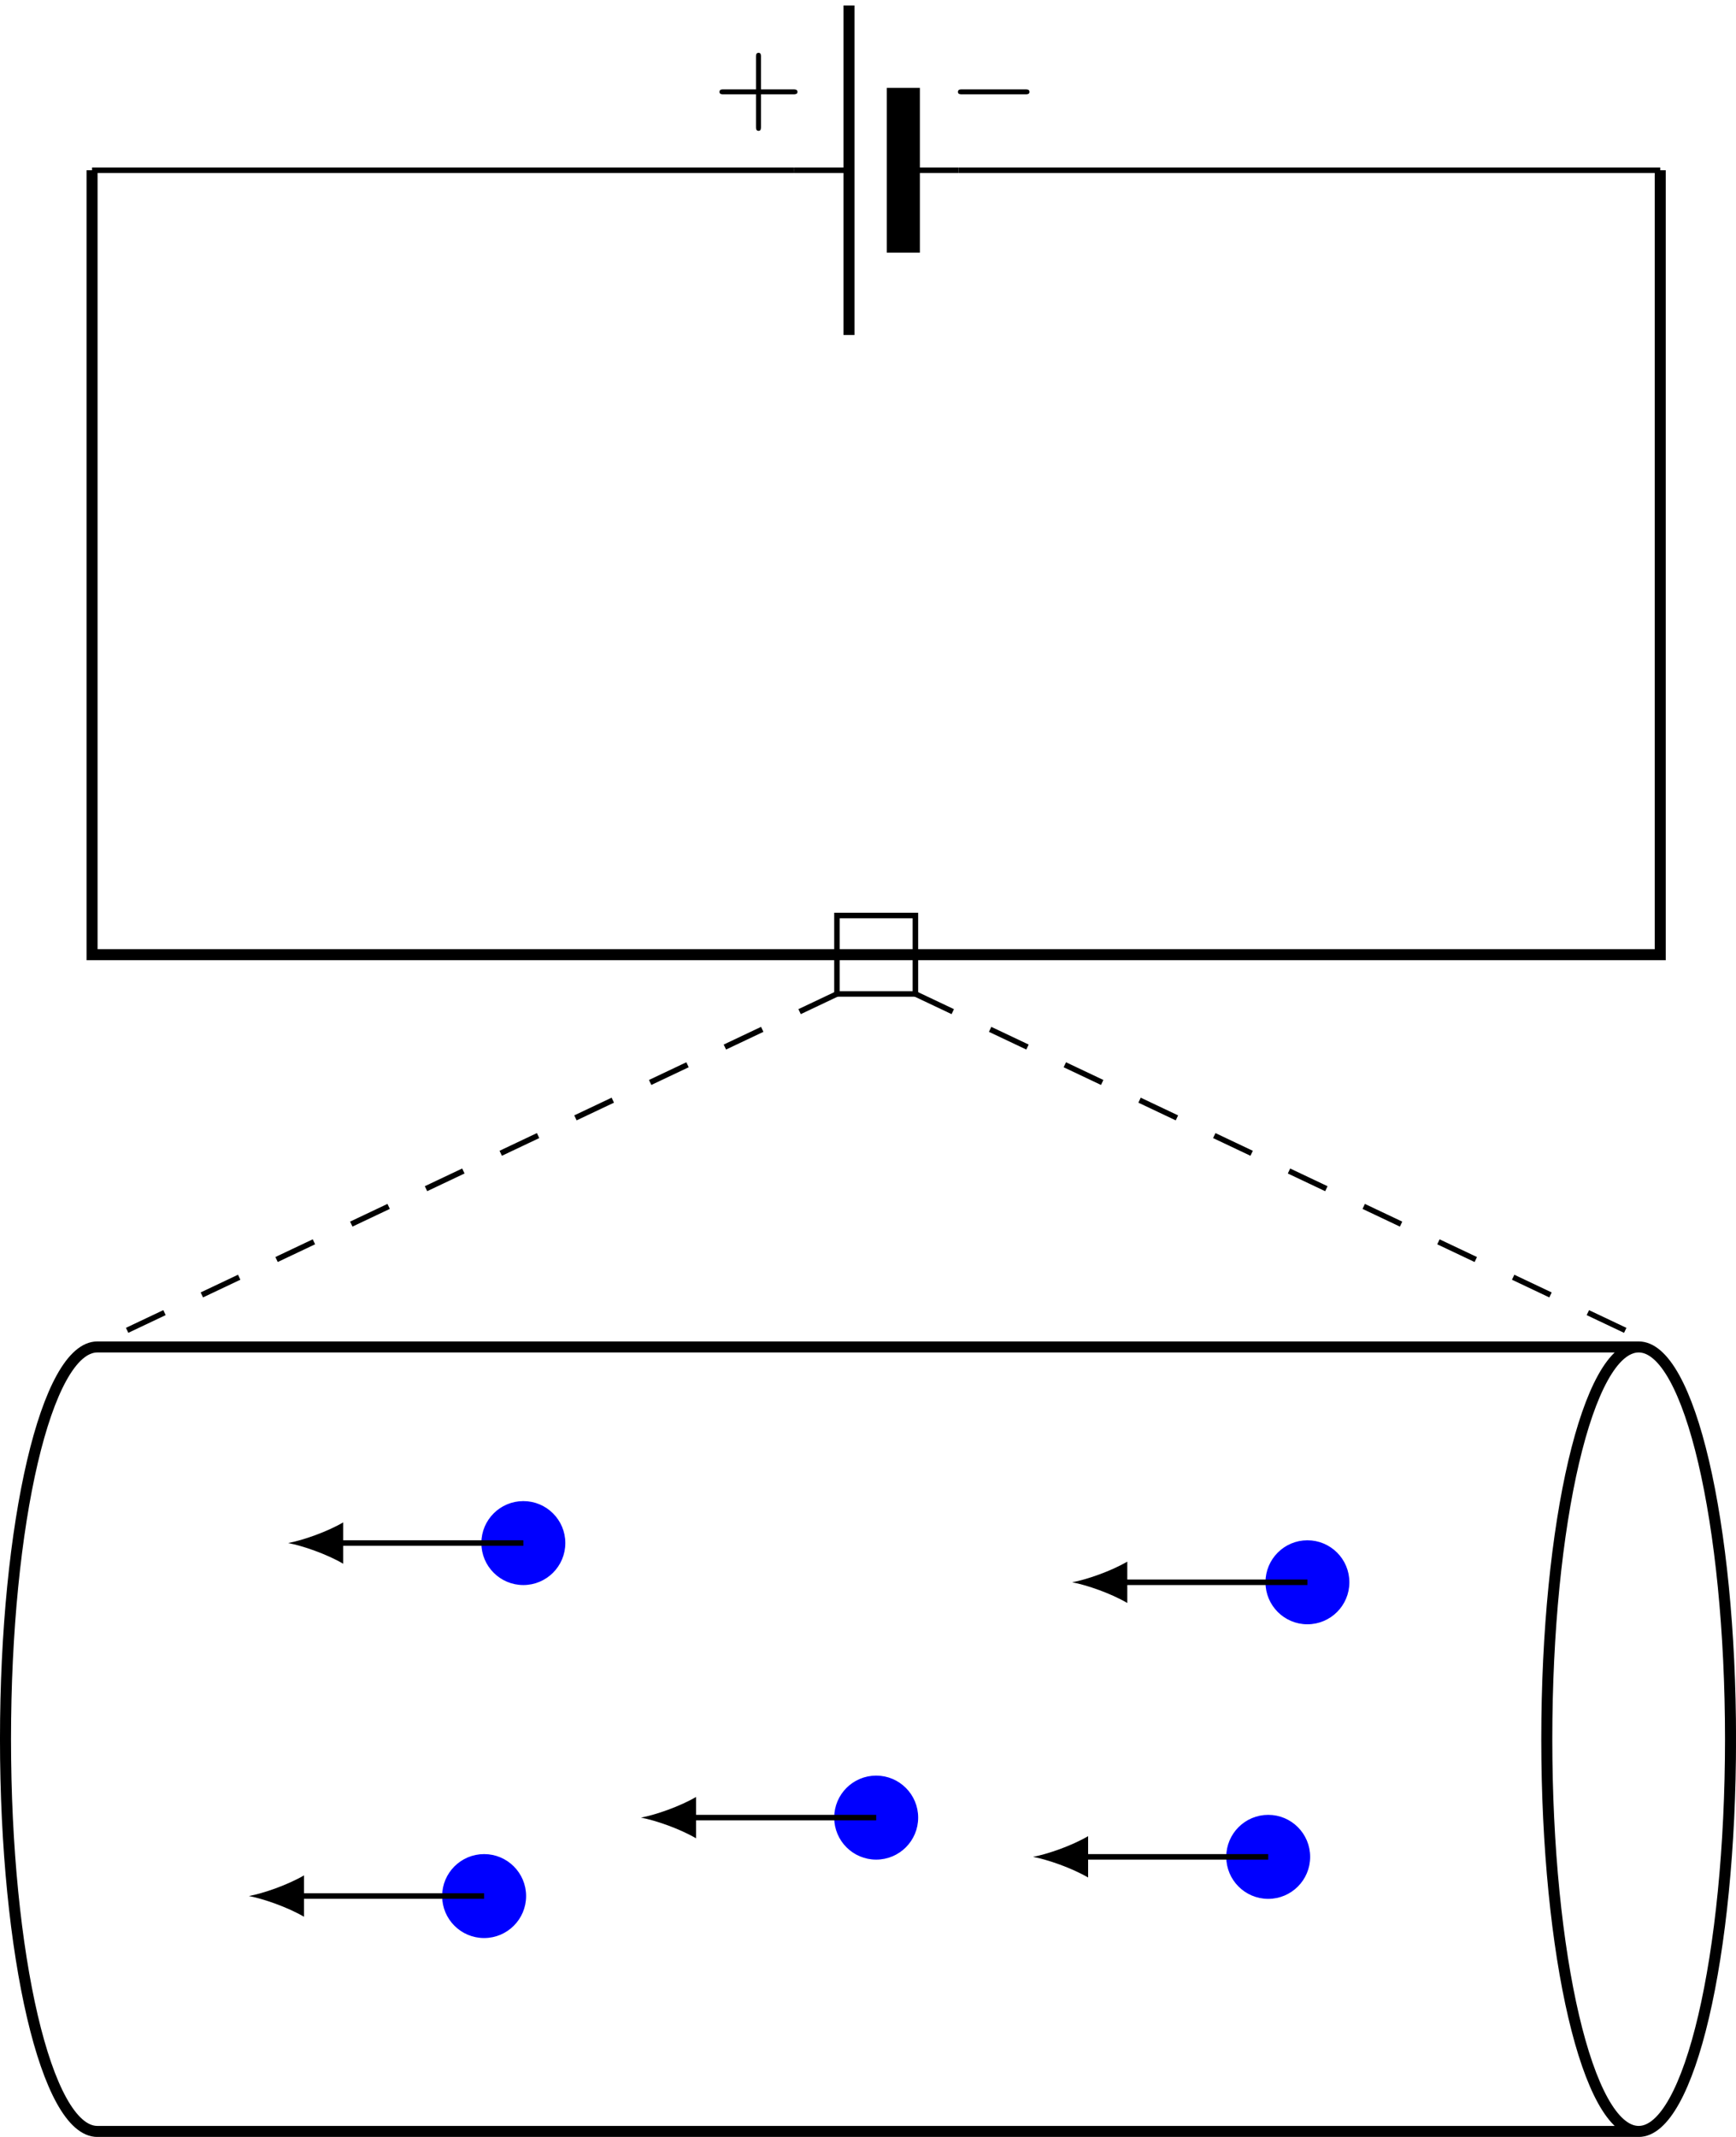 <?xml version="1.0" encoding="UTF-8"?>
<svg xmlns="http://www.w3.org/2000/svg" xmlns:xlink="http://www.w3.org/1999/xlink" width="125.521pt" height="154.435pt" viewBox="0 0 125.521 154.435" version="1.1">
<defs>
<g>
<symbol overflow="visible" id="glyph0-0">
<path style="stroke:none;" d=""/>
</symbol>
<symbol overflow="visible" id="glyph0-1">
<path style="stroke:none;" d="M 3.469 -1.812 L 5.812 -1.812 C 5.922 -1.812 6.109 -1.812 6.109 -1.984 C 6.109 -2.172 5.922 -2.172 5.812 -2.172 L 3.469 -2.172 L 3.469 -4.531 C 3.469 -4.641 3.469 -4.812 3.297 -4.812 C 3.109 -4.812 3.109 -4.641 3.109 -4.531 L 3.109 -2.172 L 0.75 -2.172 C 0.641 -2.172 0.469 -2.172 0.469 -1.984 C 0.469 -1.812 0.641 -1.812 0.75 -1.812 L 3.109 -1.812 L 3.109 0.547 C 3.109 0.656 3.109 0.828 3.297 0.828 C 3.469 0.828 3.469 0.656 3.469 0.547 Z M 3.469 -1.812 "/>
</symbol>
<symbol overflow="visible" id="glyph1-0">
<path style="stroke:none;" d=""/>
</symbol>
<symbol overflow="visible" id="glyph1-1">
<path style="stroke:none;" d="M 5.562 -1.812 C 5.703 -1.812 5.875 -1.812 5.875 -1.984 C 5.875 -2.172 5.703 -2.172 5.562 -2.172 L 1 -2.172 C 0.875 -2.172 0.703 -2.172 0.703 -1.984 C 0.703 -1.812 0.875 -1.812 1 -1.812 Z M 5.562 -1.812 "/>
</symbol>
</g>
<clipPath id="clip1">
  <path d="M 60 66 L 125.52 66 L 125.52 103 L 60 103 Z M 60 66 "/>
</clipPath>
<clipPath id="clip2">
  <path d="M 0 86 L 125.52 86 L 125.52 154.434 L 0 154.434 Z M 0 86 "/>
</clipPath>
</defs>
<g id="surface1">
<path style="fill:none;stroke-width:0.399;stroke-linecap:butt;stroke-linejoin:miter;stroke:rgb(0%,0%,0%);stroke-opacity:1;stroke-miterlimit:10;" d="M -56.695 56.692 L -5.953 56.692 M 5.954 56.692 L 56.692 56.692 " transform="matrix(1,0,0,-1,63.351,68.997)"/>
<path style="fill:none;stroke-width:0.399;stroke-linecap:butt;stroke-linejoin:miter;stroke:rgb(0%,0%,0%);stroke-opacity:1;stroke-miterlimit:10;" d="M 1.965 56.692 L 5.954 56.692 M -1.964 56.692 L -5.953 56.692 " transform="matrix(1,0,0,-1,63.351,68.997)"/>
<path style="fill:none;stroke-width:0.797;stroke-linecap:butt;stroke-linejoin:miter;stroke:rgb(0%,0%,0%);stroke-opacity:1;stroke-miterlimit:10;" d="M -1.964 68.599 L -1.964 44.786 " transform="matrix(1,0,0,-1,63.351,68.997)"/>
<path style="fill:none;stroke-width:2.391;stroke-linecap:butt;stroke-linejoin:miter;stroke:rgb(0%,0%,0%);stroke-opacity:1;stroke-miterlimit:10;" d="M 1.965 62.645 L 1.965 50.739 " transform="matrix(1,0,0,-1,63.351,68.997)"/>
<path style="fill:none;stroke-width:0.797;stroke-linecap:butt;stroke-linejoin:miter;stroke:rgb(0%,0%,0%);stroke-opacity:1;stroke-miterlimit:10;" d="M 56.692 56.692 L 56.692 0.001 L -56.695 0.001 L -56.695 56.692 " transform="matrix(1,0,0,-1,63.351,68.997)"/>
<g style="fill:rgb(0%,0%,0%);fill-opacity:1;">
  <use xlink:href="#glyph0-1" x="51.553" y="8.628"/>
</g>
<g style="fill:rgb(0%,0%,0%);fill-opacity:1;">
  <use xlink:href="#glyph1-1" x="68.561" y="8.628"/>
</g>
<path style="fill:none;stroke-width:0.399;stroke-linecap:butt;stroke-linejoin:miter;stroke:rgb(0%,0%,0%);stroke-opacity:1;stroke-miterlimit:10;" d="M -2.835 -2.835 L -2.835 2.833 L 2.837 2.833 L 2.837 -2.835 Z M -2.835 -2.835 " transform="matrix(1,0,0,-1,63.351,68.997)"/>
<path style="fill:none;stroke-width:0.399;stroke-linecap:butt;stroke-linejoin:miter;stroke:rgb(0%,0%,0%);stroke-opacity:1;stroke-dasharray:2.989,2.989;stroke-miterlimit:10;" d="M -2.835 -2.835 L -56.695 -28.347 " transform="matrix(1,0,0,-1,63.351,68.997)"/>
<g clip-path="url(#clip1)" clip-rule="nonzero">
<path style="fill:none;stroke-width:0.399;stroke-linecap:butt;stroke-linejoin:miter;stroke:rgb(0%,0%,0%);stroke-opacity:1;stroke-dasharray:2.989,2.989;stroke-miterlimit:10;" d="M 2.837 -2.835 L 56.692 -28.347 " transform="matrix(1,0,0,-1,63.351,68.997)"/>
</g>
<g clip-path="url(#clip2)" clip-rule="nonzero">
<path style="fill:none;stroke-width:0.797;stroke-linecap:butt;stroke-linejoin:miter;stroke:rgb(0%,0%,0%);stroke-opacity:1;stroke-miterlimit:10;" d="M -56.312 -28.347 C -59.98 -28.347 -62.953 -41.038 -62.953 -56.694 C -62.953 -72.351 -59.98 -85.042 -56.312 -85.042 L 55.133 -85.042 C 58.801 -85.042 61.774 -72.351 61.774 -56.694 C 61.774 -41.038 58.801 -28.347 55.133 -28.347 Z M 55.133 -28.347 C 51.465 -28.347 48.489 -41.038 48.489 -56.694 C 48.489 -72.351 51.465 -85.042 55.133 -85.042 " transform="matrix(1,0,0,-1,63.351,68.997)"/>
</g>
<path style="fill-rule:nonzero;fill:rgb(0%,0%,100%);fill-opacity:1;stroke-width:0.399;stroke-linecap:butt;stroke-linejoin:miter;stroke:rgb(0%,0%,100%);stroke-opacity:1;stroke-miterlimit:10;" d="M -25.511 -68.03 C -25.511 -66.468 -26.781 -65.198 -28.347 -65.198 C -29.913 -65.198 -31.183 -66.468 -31.183 -68.03 C -31.183 -69.597 -29.913 -70.866 -28.347 -70.866 C -26.781 -70.866 -25.511 -69.597 -25.511 -68.03 Z M -25.511 -68.03 " transform="matrix(1,0,0,-1,63.351,68.997)"/>
<path style="fill:none;stroke-width:0.399;stroke-linecap:butt;stroke-linejoin:miter;stroke:rgb(0%,0%,0%);stroke-opacity:1;stroke-miterlimit:10;" d="M -28.347 -68.03 L -41.769 -68.03 " transform="matrix(1,0,0,-1,63.351,68.997)"/>
<path style=" stroke:none;fill-rule:nonzero;fill:rgb(0%,0%,0%);fill-opacity:1;" d="M 17.996 137.027 C 19.059 137.227 20.785 137.828 21.98 138.523 L 21.98 135.535 C 20.785 136.23 19.059 136.828 17.996 137.027 "/>
<path style="fill-rule:nonzero;fill:rgb(0%,0%,100%);fill-opacity:1;stroke-width:0.399;stroke-linecap:butt;stroke-linejoin:miter;stroke:rgb(0%,0%,100%);stroke-opacity:1;stroke-miterlimit:10;" d="M -22.675 -42.519 C -22.675 -40.956 -23.945 -39.687 -25.511 -39.687 C -27.078 -39.687 -28.347 -40.956 -28.347 -42.519 C -28.347 -44.085 -27.078 -45.355 -25.511 -45.355 C -23.945 -45.355 -22.675 -44.085 -22.675 -42.519 Z M -22.675 -42.519 " transform="matrix(1,0,0,-1,63.351,68.997)"/>
<path style="fill:none;stroke-width:0.399;stroke-linecap:butt;stroke-linejoin:miter;stroke:rgb(0%,0%,0%);stroke-opacity:1;stroke-miterlimit:10;" d="M -25.511 -42.519 L -38.933 -42.519 " transform="matrix(1,0,0,-1,63.351,68.997)"/>
<path style=" stroke:none;fill-rule:nonzero;fill:rgb(0%,0%,0%);fill-opacity:1;" d="M 20.832 111.516 C 21.895 111.715 23.621 112.312 24.816 113.012 L 24.816 110.023 C 23.621 110.719 21.895 111.316 20.832 111.516 "/>
<path style="fill-rule:nonzero;fill:rgb(0%,0%,100%);fill-opacity:1;stroke-width:0.399;stroke-linecap:butt;stroke-linejoin:miter;stroke:rgb(0%,0%,100%);stroke-opacity:1;stroke-miterlimit:10;" d="M 2.837 -62.362 C 2.837 -60.796 1.567 -59.526 0.001 -59.526 C -1.566 -59.526 -2.835 -60.796 -2.835 -62.362 C -2.835 -63.929 -1.566 -65.198 0.001 -65.198 C 1.567 -65.198 2.837 -63.929 2.837 -62.362 Z M 2.837 -62.362 " transform="matrix(1,0,0,-1,63.351,68.997)"/>
<path style="fill:none;stroke-width:0.399;stroke-linecap:butt;stroke-linejoin:miter;stroke:rgb(0%,0%,0%);stroke-opacity:1;stroke-miterlimit:10;" d="M 0.001 -62.362 L -13.421 -62.362 " transform="matrix(1,0,0,-1,63.351,68.997)"/>
<path style=" stroke:none;fill-rule:nonzero;fill:rgb(0%,0%,0%);fill-opacity:1;" d="M 46.344 131.359 C 47.406 131.559 49.133 132.156 50.328 132.855 L 50.328 129.867 C 49.133 130.562 47.406 131.16 46.344 131.359 "/>
<path style="fill-rule:nonzero;fill:rgb(0%,0%,100%);fill-opacity:1;stroke-width:0.399;stroke-linecap:butt;stroke-linejoin:miter;stroke:rgb(0%,0%,100%);stroke-opacity:1;stroke-miterlimit:10;" d="M 34.016 -45.355 C 34.016 -43.788 32.747 -42.519 31.18 -42.519 C 29.618 -42.519 28.348 -43.788 28.348 -45.355 C 28.348 -46.921 29.618 -48.191 31.18 -48.191 C 32.747 -48.191 34.016 -46.921 34.016 -45.355 Z M 34.016 -45.355 " transform="matrix(1,0,0,-1,63.351,68.997)"/>
<path style="fill:none;stroke-width:0.399;stroke-linecap:butt;stroke-linejoin:miter;stroke:rgb(0%,0%,0%);stroke-opacity:1;stroke-miterlimit:10;" d="M 31.18 -45.355 L 17.758 -45.355 " transform="matrix(1,0,0,-1,63.351,68.997)"/>
<path style=" stroke:none;fill-rule:nonzero;fill:rgb(0%,0%,0%);fill-opacity:1;" d="M 77.523 114.352 C 78.586 114.551 80.312 115.148 81.508 115.848 L 81.508 112.859 C 80.312 113.555 78.586 114.152 77.523 114.352 "/>
<path style="fill-rule:nonzero;fill:rgb(0%,0%,100%);fill-opacity:1;stroke-width:0.399;stroke-linecap:butt;stroke-linejoin:miter;stroke:rgb(0%,0%,100%);stroke-opacity:1;stroke-miterlimit:10;" d="M 31.18 -65.198 C 31.18 -63.632 29.911 -62.362 28.348 -62.362 C 26.782 -62.362 25.512 -63.632 25.512 -65.198 C 25.512 -66.765 26.782 -68.034 28.348 -68.034 C 29.911 -68.034 31.18 -66.765 31.18 -65.198 Z M 31.18 -65.198 " transform="matrix(1,0,0,-1,63.351,68.997)"/>
<path style="fill:none;stroke-width:0.399;stroke-linecap:butt;stroke-linejoin:miter;stroke:rgb(0%,0%,0%);stroke-opacity:1;stroke-miterlimit:10;" d="M 28.348 -65.198 L 14.926 -65.198 " transform="matrix(1,0,0,-1,63.351,68.997)"/>
<path style=" stroke:none;fill-rule:nonzero;fill:rgb(0%,0%,0%);fill-opacity:1;" d="M 74.691 134.195 C 75.754 134.395 77.48 134.992 78.676 135.688 L 78.676 132.699 C 77.48 133.398 75.754 133.996 74.691 134.195 "/>
</g>
</svg>
